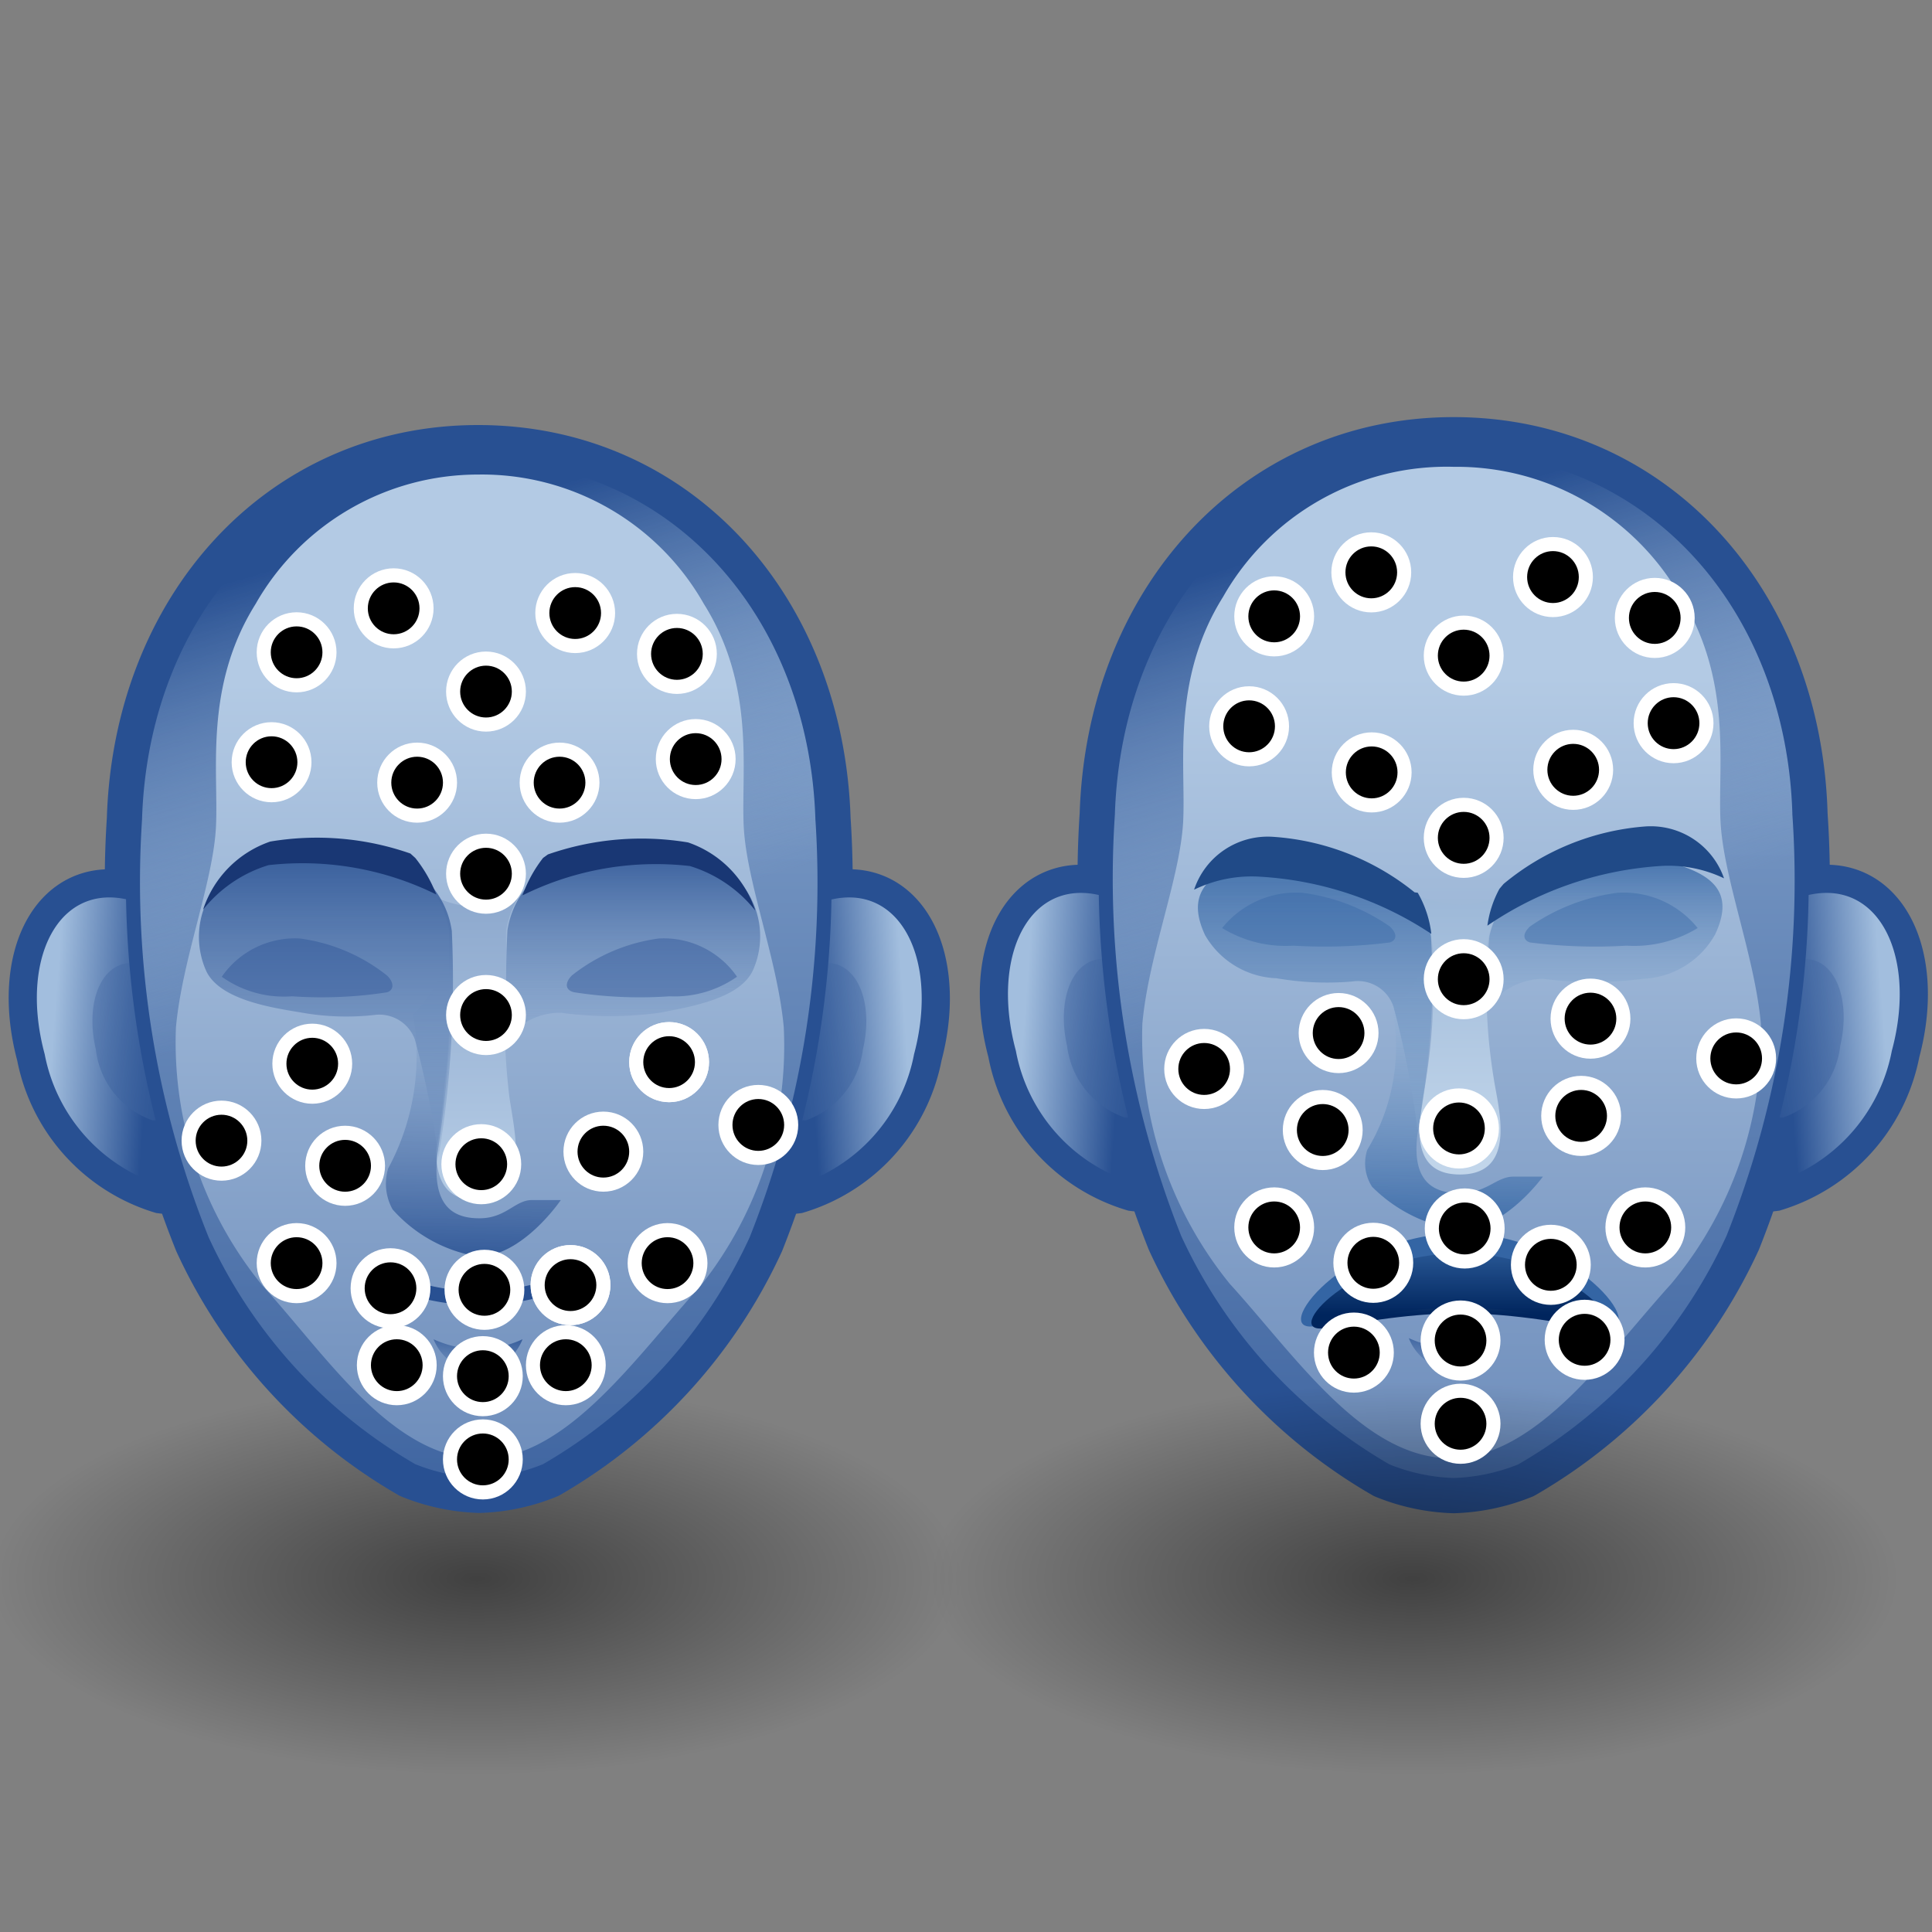 <?xml version="1.0" encoding="UTF-8" standalone="no"?>
<svg
   viewBox="0 0 48 48"
   version="1.1"
   id="svg18006"
   sodipodi:docname="topoflow.svg"
   inkscape:version="1.3-dev (fdc7329b, 2022-05-31)"
   xmlns:inkscape="http://www.inkscape.org/namespaces/inkscape"
   xmlns:sodipodi="http://sodipodi.sourceforge.net/DTD/sodipodi-0.dtd"
   xmlns:xlink="http://www.w3.org/1999/xlink"
   xmlns="http://www.w3.org/2000/svg"
   xmlns:svg="http://www.w3.org/2000/svg">
  <rect x="0" y="0" width="48" height="48" fill="#808080" stroke="none"/>
  <sodipodi:namedview
     id="namedview18008"
     pagecolor="#ffffff"
     bordercolor="#666666"
     borderopacity="1.0"
     inkscape:pageshadow="2"
     inkscape:pageopacity="0.0"
     inkscape:pagecheckerboard="0"
     showgrid="false"
     inkscape:zoom="15.6875"
     inkscape:cx="21.258964"
     inkscape:cy="22.278884"
     inkscape:window-width="2300"
     inkscape:window-height="1232"
     inkscape:window-x="-6"
     inkscape:window-y="-6"
     inkscape:window-maximized="1"
     inkscape:current-layer="svg18006"
     inkscape:showpageshadow="2"
     inkscape:deskcolor="#d1d1d1" />
  <defs
     id="defs17862">
    <linearGradient
       inkscape:collect="always"
       id="linearGradient18506">
      <stop
         style="stop-color:#000000;stop-opacity:0.496"
         offset="0"
         id="stop18502" />
      <stop
         style="stop-color:#000000;stop-opacity:0;"
         offset="1"
         id="stop18504" />
    </linearGradient>
    <style
       id="style17757">.cls-1{isolation:isolate;}.cls-2{fill:url(#radial-gradient);}.cls-3{fill:url(#radial-gradient-2);}.cls-22,.cls-38,.cls-4,.cls-45,.cls-46,.cls-5,.cls-50,.cls-51,.cls-6{fill:none;}.cls-22,.cls-4,.cls-5,.cls-6{stroke:#285092;}.cls-38,.cls-4,.cls-47,.cls-5,.cls-52{stroke-miterlimit:10;}.cls-38,.cls-4,.cls-6{stroke-width:1.4px;}.cls-5{stroke-width:0.7px;}.cls-22,.cls-45,.cls-46,.cls-50,.cls-51,.cls-6{stroke-linecap:round;stroke-linejoin:round;}.cls-7{fill:url(#linear-gradient);}.cls-8{fill:url(#linear-gradient-2);}.cls-9{fill:url(#linear-gradient-3);}.cls-10{fill:url(#linear-gradient-4);}.cls-11{fill:url(#linear-gradient-5);}.cls-12{fill:url(#linear-gradient-6);}.cls-13{fill:url(#linear-gradient-7);}.cls-14{fill:url(#linear-gradient-8);}.cls-15{fill:url(#linear-gradient-9);}.cls-16{fill:url(#linear-gradient-10);}.cls-17{fill:url(#linear-gradient-11);}.cls-18{fill:url(#linear-gradient-12);}.cls-19{fill:url(#linear-gradient-13);}.cls-20{fill:#193774;}.cls-21{fill:#285092;opacity:0.41;}.cls-22,.cls-46,.cls-47,.cls-51,.cls-52{stroke-width:0.35px;}.cls-23{fill:url(#linear-gradient-14);}.cls-24{fill:url(#linear-gradient-15);}.cls-25{fill:url(#linear-gradient-16);}.cls-26{fill:url(#linear-gradient-17);}.cls-27{fill:url(#linear-gradient-18);}.cls-28{fill:url(#linear-gradient-19);}.cls-29{fill:url(#linear-gradient-20);}.cls-30{fill:url(#linear-gradient-21);}.cls-31{fill:url(#radial-gradient-3);}.cls-32{fill:url(#linear-gradient-22);}.cls-33{fill:url(#linear-gradient-23);}.cls-34{fill:url(#linear-gradient-24);}.cls-35{fill:url(#linear-gradient-25);}.cls-36{fill:url(#linear-gradient-26);}.cls-37{fill:url(#linear-gradient-27);}.cls-38{stroke:#fae63f;}.cls-39{fill:url(#linear-gradient-28);}.cls-40{fill:url(#linear-gradient-29);}.cls-41{fill:url(#linear-gradient-30);}.cls-42{fill:#e70e20;}.cls-43{fill:url(#linear-gradient-31);}.cls-44{mix-blend-mode:multiply;fill:url(#radial-gradient-4);}.cls-45{stroke:url(#linear-gradient-32);}.cls-46{stroke:url(#linear-gradient-33);}.cls-47,.cls-52{stroke:#a40000;}.cls-47{fill:url(#linear-gradient-34);}.cls-48{fill:url(#linear-gradient-35);}.cls-49{fill:url(#linear-gradient-36);}.cls-50{stroke:url(#linear-gradient-37);}.cls-51{stroke:url(#linear-gradient-38);}.cls-52{fill:url(#linear-gradient-39);}.cls-53{fill:url(#linear-gradient-40);}.cls-54{fill:url(#linear-gradient-41);}</style>
    <radialGradient
       id="radial-gradient"
       cx="4.71"
       cy="17.39"
       r="7"
       gradientTransform="translate(8.66 30.88) scale(1.11 0.42)"
       gradientUnits="userSpaceOnUse">
      <stop
         offset="0.03"
         stop-color="#212121"
         stop-opacity="0.5"
         id="stop17759" />
      <stop
         offset="0.68"
         stop-color="#212121"
         stop-opacity="0.1"
         id="stop17761" />
      <stop
         offset="0.93"
         stop-color="#212121"
         stop-opacity="0"
         id="stop17763" />
    </radialGradient>
    <radialGradient
       id="radial-gradient-2"
       cx="24.55"
       cy="17.39"
       r="7"
       xlink:href="#radial-gradient" />
    <linearGradient
       id="linear-gradient"
       x1="-42.89"
       y1="28.87"
       x2="-40.74"
       y2="28.51"
       gradientTransform="matrix(0.97, 0.24, -0.24, 0.97, 52.97, 9.23)"
       gradientUnits="userSpaceOnUse">
      <stop
         offset="0"
         stop-color="#a2bede"
         id="stop17767" />
      <stop
         offset="1"
         stop-color="#285092"
         id="stop17769" />
    </linearGradient>
    <linearGradient
       id="linear-gradient-2"
       x1="-45.9"
       y1="29.04"
       x2="-40.03"
       y2="28.41"
       gradientTransform="matrix(0.97, 0.24, -0.24, 0.97, 52.97, 9.23)"
       gradientUnits="userSpaceOnUse">
      <stop
         offset="0"
         stop-color="#a2bede"
         stop-opacity="0"
         id="stop17772" />
      <stop
         offset="1"
         stop-color="#285092"
         id="stop17774" />
    </linearGradient>
    <linearGradient
       id="linear-gradient-3"
       x1="-36.66"
       y1="27.35"
       x2="-34.51"
       y2="26.98"
       gradientTransform="matrix(-1.072,0.265,0.265,1.072,-24.051,5.988)"
       xlink:href="#linear-gradient" />
    <linearGradient
       id="linear-gradient-4"
       x1="-39.67"
       y1="27.52"
       x2="-33.8"
       y2="26.89"
       gradientTransform="matrix(-1.072,0.265,0.265,1.072,-24.051,5.988)"
       xlink:href="#linear-gradient-2" />
    <linearGradient
       id="linear-gradient-5"
       x1="14.03"
       y1="8.06"
       x2="14.03"
       y2="44.49"
       xlink:href="#linear-gradient"
       gradientTransform="matrix(1.105,0,0,1.105,-3.599,-4.212)" />
    <linearGradient
       id="linear-gradient-6"
       x1="14.4"
       y1="25.33"
       x2="11.62"
       y2="15.95"
       xlink:href="#linear-gradient-2"
       gradientTransform="matrix(1.105,0,0,1.105,-3.599,-4.212)" />
    <linearGradient
       id="linear-gradient-7"
       x1="14.03"
       y1="19.15"
       x2="14.03"
       y2="54.54"
       gradientUnits="userSpaceOnUse">
      <stop
         offset="0"
         stop-color="#b3cae4"
         id="stop17781" />
      <stop
         offset="1"
         stop-color="#285092"
         id="stop17783" />
    </linearGradient>
    <linearGradient
       id="linear-gradient-8"
       x1="16.65"
       y1="30.09"
       x2="10.22"
       y2="16.16"
       xlink:href="#linear-gradient-2"
       gradientTransform="matrix(1.058,0,0,1.057,3.32,-3.285)" />
    <linearGradient
       id="linear-gradient-9"
       x1="15.42"
       y1="23.78"
       x2="15.42"
       y2="23.29"
       xlink:href="#linear-gradient-7"
       gradientTransform="matrix(1.105,0,0,1.105,-3.599,-4.212)" />
    <linearGradient
       id="linear-gradient-10"
       x1="14.03"
       y1="30.17"
       x2="14.03"
       y2="7.63"
       xlink:href="#linear-gradient-7"
       gradientTransform="matrix(1.105,0,0,1.105,-3.599,-4.212)" />
    <linearGradient
       id="linear-gradient-11"
       x1="13.98"
       y1="24.76"
       x2="13.87"
       y2="32.54"
       xlink:href="#linear-gradient-2"
       gradientTransform="matrix(1.105,0,0,1.105,-3.599,-4.212)" />
    <linearGradient
       id="linear-gradient-12"
       x1="10.58"
       y1="32.95"
       x2="10.58"
       y2="22.32"
       xlink:href="#linear-gradient-2"
       gradientTransform="matrix(1.105,0,0,1.105,-3.599,-4.212)" />
    <linearGradient
       id="linear-gradient-13"
       x1="17.48"
       y1="29.09"
       x2="17.48"
       y2="22.53"
       xlink:href="#linear-gradient-2"
       gradientTransform="matrix(1.105,0,0,1.105,-3.599,-4.212)" />
    <linearGradient
       id="linear-gradient-14"
       x1="13.88"
       y1="35.65"
       x2="14.04"
       y2="33.71"
       xlink:href="#linear-gradient-2"
       gradientTransform="matrix(1.105,0,0,1.105,-3.599,-4.212)" />
    <linearGradient
       id="linear-gradient-15"
       x1="-41.28"
       y1="28.48"
       x2="-39.13"
       y2="28.11"
       gradientTransform="matrix(1.081,0.267,-0.267,1.08,77.666,5.752)"
       xlink:href="#linear-gradient" />
    <linearGradient
       id="linear-gradient-16"
       x1="-44.29"
       y1="28.64"
       x2="-38.42"
       y2="28.02"
       gradientTransform="matrix(1.081,0.267,-0.267,1.08,77.666,5.752)"
       xlink:href="#linear-gradient-2" />
    <linearGradient
       id="linear-gradient-17"
       x1="-38.27"
       y1="27.74"
       x2="-36.12"
       y2="27.38"
       gradientTransform="matrix(-1.081,0.267,0.267,1.08,-1.971,5.752)"
       xlink:href="#linear-gradient" />
    <linearGradient
       id="linear-gradient-18"
       x1="-41.28"
       y1="27.91"
       x2="-35.41"
       y2="27.28"
       gradientTransform="matrix(-1.081,0.267,0.267,1.08,-1.971,5.752)"
       xlink:href="#linear-gradient-2" />
    <linearGradient
       id="linear-gradient-19"
       x1="15.69"
       y1="8.06"
       x2="15.69"
       y2="44.49"
       gradientTransform="matrix(1.114,0,0,1.114,18.643,-4.526)"
       xlink:href="#linear-gradient" />
    <linearGradient
       id="linear-gradient-20"
       x1="16.06"
       y1="25.33"
       x2="13.27"
       y2="15.95"
       gradientTransform="matrix(1.114,0,0,1.114,18.643,-4.526)"
       xlink:href="#linear-gradient-2" />
    <linearGradient
       id="linear-gradient-21"
       x1="15.69"
       y1="19.15"
       x2="15.69"
       y2="54.54"
       gradientTransform="matrix(1.114,0,0,1.114,18.643,-4.526)"
       xlink:href="#linear-gradient-7" />
    <radialGradient
       id="radial-gradient-3"
       cx="32.97"
       cy="16.24"
       r="1.67"
       gradientUnits="userSpaceOnUse"
       gradientTransform="matrix(1.066,0,0,1.065,-1.715,-2.438)">
      <stop
         offset="0.26"
         stop-color="#204a87"
         id="stop17800" />
      <stop
         offset="0.39"
         stop-color="#2e5893"
         stop-opacity="0.83"
         id="stop17802" />
      <stop
         offset="0.66"
         stop-color="#517cb2"
         stop-opacity="0.41"
         id="stop17804" />
      <stop
         offset="0.9"
         stop-color="#729fcf"
         stop-opacity="0"
         id="stop17806" />
    </radialGradient>
    <linearGradient
       id="linear-gradient-22"
       x1="17.08"
       y1="23.78"
       x2="17.08"
       y2="23.29"
       gradientTransform="matrix(1.114,0,0,1.114,18.643,-4.526)"
       xlink:href="#linear-gradient-7" />
    <linearGradient
       id="linear-gradient-23"
       x1="15.69"
       y1="30.17"
       x2="15.69"
       y2="7.63"
       gradientTransform="matrix(1.114,0,0,1.114,18.643,-4.526)"
       xlink:href="#linear-gradient-7" />
    <linearGradient
       id="linear-gradient-24"
       x1="15.64"
       y1="24.76"
       x2="15.53"
       y2="32.54"
       gradientTransform="matrix(1.114,0,0,1.114,18.643,-4.526)"
       xlink:href="#linear-gradient-2" />
    <linearGradient
       id="linear-gradient-25"
       x1="12.24"
       y1="32.95"
       x2="12.24"
       y2="22.32"
       gradientTransform="matrix(1.114,0,0,1.114,18.643,-4.526)"
       xlink:href="#linear-gradient-2" />
    <linearGradient
       id="linear-gradient-26"
       x1="19.14"
       y1="29.09"
       x2="19.14"
       y2="22.53"
       gradientTransform="matrix(1.114,0,0,1.114,18.643,-4.526)"
       xlink:href="#linear-gradient-2" />
    <linearGradient
       id="linear-gradient-27"
       x1="15.54"
       y1="35.65"
       x2="15.7"
       y2="33.71"
       gradientTransform="matrix(1.114,0,0,1.114,18.643,-4.526)"
       xlink:href="#linear-gradient-2" />
    <linearGradient
       id="linear-gradient-28"
       x1="10.36"
       y1="14.48"
       x2="17.73"
       y2="20.8"
       gradientUnits="userSpaceOnUse">
      <stop
         offset="0"
         stop-color="#fae63f"
         id="stop17815" />
      <stop
         offset="1"
         stop-color="#b68f07"
         id="stop17817" />
    </linearGradient>
    <linearGradient
       id="linear-gradient-29"
       x1="17.74"
       y1="16.33"
       x2="-2.49"
       y2="17.85"
       gradientUnits="userSpaceOnUse">
      <stop
         offset="0"
         stop-color="#fff"
         stop-opacity="0"
         id="stop17820" />
      <stop
         offset="1"
         stop-color="#fff"
         id="stop17822" />
    </linearGradient>
    <linearGradient
       id="linear-gradient-30"
       x1="6.52"
       y1="13.83"
       x2="15.44"
       y2="13.83"
       xlink:href="#linear-gradient-28"
       gradientTransform="matrix(1.058,0,0,1.057,-1.397,-2.138)" />
    <linearGradient
       id="linear-gradient-31"
       x1="13.27"
       y1="13.32"
       x2="4.31"
       y2="14.42"
       xlink:href="#linear-gradient-29"
       gradientTransform="matrix(1.058,0,0,1.057,-1.397,-2.138)" />
    <radialGradient
       id="radial-gradient-4"
       cx="11.06"
       cy="16.24"
       r="1.67"
       gradientUnits="userSpaceOnUse"
       gradientTransform="matrix(1.058,0,0,1.057,-1.397,-2.138)">
      <stop
         offset="0.26"
         stop-color="#555753"
         id="stop17827" />
      <stop
         offset="0.45"
         stop-color="#767873"
         stop-opacity="0.74"
         id="stop17829" />
      <stop
         offset="0.86"
         stop-color="#c9cdc5"
         stop-opacity="0.08"
         id="stop17831" />
      <stop
         offset="0.9"
         stop-color="#d3d7cf"
         stop-opacity="0"
         id="stop17833" />
    </radialGradient>
    <linearGradient
       id="linear-gradient-32"
       x1="19.02"
       y1="13.72"
       x2="22.92"
       y2="13.72"
       gradientTransform="matrix(-1, 0, 0, 1, 30.57, 0)"
       gradientUnits="userSpaceOnUse">
      <stop
         offset="0"
         stop-color="#fff"
         id="stop17836" />
      <stop
         offset="1"
         id="stop17838" />
    </linearGradient>
    <linearGradient
       id="linear-gradient-33"
       x1="19.41"
       y1="14.16"
       x2="21.99"
       y2="14.16"
       gradientTransform="matrix(-1, 0, 0, 1, 30.57, 0)"
       gradientUnits="userSpaceOnUse">
      <stop
         offset="0"
         stop-color="#fff"
         stop-opacity="0.6"
         id="stop17841" />
      <stop
         offset="1"
         stop-color="#fff"
         id="stop17843" />
    </linearGradient>
    <linearGradient
       id="linear-gradient-34"
       x1="22.15"
       y1="9.39"
       x2="24.7"
       y2="12.33"
       gradientTransform="matrix(-1, 0, 0, 1, 30.57, 0)"
       gradientUnits="userSpaceOnUse">
      <stop
         offset="0"
         stop-color="#ef2929"
         id="stop17846" />
      <stop
         offset="0.99"
         stop-color="#a40000"
         id="stop17848" />
    </linearGradient>
    <linearGradient
       id="linear-gradient-35"
       x1="23.13"
       y1="10.26"
       x2="21.56"
       y2="7.65"
       xlink:href="#linear-gradient-33"
       gradientTransform="matrix(1.058,0,0,1.057,-1.397,-2.138)" />
    <linearGradient
       id="linear-gradient-36"
       x1="22.27"
       y1="9.56"
       x2="23.94"
       y2="11.42"
       gradientTransform="matrix(-1, 0, 0, 1, 30.57, 0)"
       gradientUnits="userSpaceOnUse">
      <stop
         offset="0"
         stop-color="#c00"
         stop-opacity="0.6"
         id="stop17852" />
      <stop
         offset="1"
         stop-color="#a40000"
         id="stop17854" />
    </linearGradient>
    <linearGradient
       id="linear-gradient-37"
       x1="38.13"
       y1="13.72"
       x2="42.03"
       y2="13.72"
       gradientTransform="matrix(-1.066,0,0,1.065,74.634,-2.438)"
       xlink:href="#linear-gradient-32" />
    <linearGradient
       id="linear-gradient-38"
       x1="38.52"
       y1="14.16"
       x2="41.1"
       y2="14.16"
       gradientTransform="matrix(-1.066,0,0,1.065,74.634,-2.438)"
       xlink:href="#linear-gradient-33" />
    <linearGradient
       id="linear-gradient-39"
       x1="41.26"
       y1="9.39"
       x2="43.81"
       y2="12.33"
       gradientTransform="matrix(-1.066,0,0,1.065,74.634,-2.438)"
       xlink:href="#linear-gradient-34" />
    <linearGradient
       id="linear-gradient-40"
       x1="42.24"
       y1="10.26"
       x2="40.67"
       y2="7.65"
       gradientTransform="matrix(-1.066,0,0,1.065,74.634,-2.438)"
       xlink:href="#linear-gradient-33" />
    <linearGradient
       id="linear-gradient-41"
       x1="41.38"
       y1="9.56"
       x2="43.05"
       y2="11.42"
       gradientTransform="matrix(-1.066,0,0,1.065,74.634,-2.438)"
       xlink:href="#linear-gradient-36" />
    <linearGradient
       inkscape:collect="always"
       xlink:href="#linear-gradient"
       id="linearGradient18069"
       gradientUnits="userSpaceOnUse"
       gradientTransform="matrix(1.072,0.265,-0.265,1.072,54.957,5.988)"
       x1="-42.89"
       y1="28.87"
       x2="-40.74"
       y2="28.51" />
    <linearGradient
       inkscape:collect="always"
       xlink:href="#linear-gradient-2"
       id="linearGradient18071"
       gradientUnits="userSpaceOnUse"
       gradientTransform="matrix(1.072,0.265,-0.265,1.072,54.957,5.988)"
       x1="-45.9"
       y1="29.04"
       x2="-40.03"
       y2="28.41" />
    <linearGradient
       inkscape:collect="always"
       xlink:href="#linear-gradient-7"
       id="linearGradient18073"
       gradientUnits="userSpaceOnUse"
       x1="14.03"
       y1="19.15"
       x2="14.03"
       y2="54.54"
       gradientTransform="matrix(1.105,0,0,1.105,-3.599,-4.212)" />
    <radialGradient
       inkscape:collect="always"
       xlink:href="#linearGradient18506"
       id="radialGradient18508"
       cx="13.386"
       cy="39.394"
       fx="13.386"
       fy="39.394"
       r="11.538"
       gradientTransform="matrix(1.045,0,0,0.422,-2.14,22.593)"
       gradientUnits="userSpaceOnUse" />
    <radialGradient
       inkscape:collect="always"
       xlink:href="#linearGradient18506"
       id="radialGradient18750"
       gradientUnits="userSpaceOnUse"
       gradientTransform="matrix(1.045,0,0,0.422,21.107,22.593)"
       cx="13.386"
       cy="39.394"
       fx="13.386"
       fy="39.394"
       r="11.538" />
    <linearGradient
       id="linear-gradient-27-8"
       x1="-6.46"
       y1="27"
       x2="-6.46"
       y2="8.74"
       gradientTransform="matrix(-1.33,0,0,1.328,27.676,-7.321)"
       xlink:href="#linear-gradient-8-8" />
    <linearGradient
       id="linear-gradient-8-8"
       x1="14.14"
       y1="18.44"
       x2="14.14"
       y2="59.33"
       gradientUnits="userSpaceOnUse">
      <stop
         offset="0"
         stop-color="#c1d5ea"
         id="stop148875" />
      <stop
         offset="1"
         stop-color="#3465a4"
         id="stop148877" />
    </linearGradient>
    <linearGradient
       id="linear-gradient-31-1"
       x1="34.14"
       y1="22.9"
       x2="34.05"
       y2="28.81"
       xlink:href="#linear-gradient-2-2"
       gradientTransform="matrix(1.33,0,0,1.328,-9.203,-7.321)" />
    <linearGradient
       id="linear-gradient-2-2"
       x1="3.45"
       y1="25"
       x2="7.46"
       y2="24.58"
       gradientUnits="userSpaceOnUse">
      <stop
         offset="0"
         stop-color="#b2cbe5"
         stop-opacity="0"
         id="stop148865" />
      <stop
         offset="1"
         stop-color="#3465a4"
         id="stop148867" />
    </linearGradient>
    <linearGradient
       id="linear-gradient-32-2"
       x1="31.48"
       y1="29.03"
       x2="31.48"
       y2="21.01"
       xlink:href="#linear-gradient-2-2"
       gradientTransform="matrix(1.33,0,0,1.328,-9.203,-7.321)" />
    <linearGradient
       id="linear-gradient-33-4"
       x1="36.88"
       y1="25.66"
       x2="36.88"
       y2="21.19"
       xlink:href="#linear-gradient-2-2"
       gradientTransform="matrix(1.33,0,0,1.328,-9.203,-7.321)" />
    <linearGradient
       id="linear-gradient-35-3"
       x1="34.18"
       y1="29.65"
       x2="34.18"
       y2="28.41"
       gradientTransform="matrix(0.976,0,0,-1.601,2.904,78.141)"
       xlink:href="#linear-gradient-11-8" />
    <linearGradient
       id="linear-gradient-11-8"
       x1="14.01"
       y1="9.91"
       x2="14.01"
       y2="18.41"
       gradientUnits="userSpaceOnUse">
      <stop
         offset="0"
         stop-color="#00255d"
         stop-opacity="0"
         id="stop148882" />
      <stop
         offset="1"
         stop-color="#00255d"
         id="stop148884" />
    </linearGradient>
    <linearGradient
       id="linear-gradient-36-3"
       x1="36.89"
       y1="32.45"
       x2="36.89"
       y2="31.37"
       gradientTransform="matrix(-1.33,0,0,1.328,85.35,-7.321)"
       xlink:href="#linear-gradient-2-2" />
  </defs>
  <ellipse
     style="color:#000000;overflow:visible;fill:url(#radialGradient18508);fill-opacity:1;stroke-width:2;stroke-dasharray:2, 2;-inkscape-stroke:none;stop-color:#000000"
     id="path18398"
     cx="11.849"
     cy="39.201"
     rx="12.057"
     ry="4.864" />
  <path
     class="cls-4"
     d="M 6.118,27.417 A 5.052,5.05 0 0 0 3.597,22.488 C 1.574,21.648 0.436,23.692 1.11,26.19 a 4.245,4.244 0 0 0 2.918,3.26 c 1.039,0.133 1.924,-0.663 2.089,-2.033 z"
     id="path17869"
     style="isolation:isolate" />
  <path
     class="cls-4"
     d="m 17.703,27.417 a 5.008,5.006 0 0 1 2.52,-4.929 c 2.012,-0.84 3.151,1.205 2.487,3.702 a 4.234,4.233 0 0 1 -2.929,3.26 c -1.028,0.133 -1.912,-0.663 -2.078,-2.033 z"
     id="path17871"
     style="isolation:isolate" />
  <path
     class="cls-5"
     d="M 6.118,27.417 A 5.052,5.05 0 0 0 3.597,22.488 C 1.574,21.648 0.436,23.692 1.11,26.19 a 4.245,4.244 0 0 0 2.918,3.26 c 1.039,0.133 1.924,-0.663 2.089,-2.033 z"
     id="path17873"
     style="isolation:isolate" />
  <path
     class="cls-5"
     d="m 17.703,27.417 a 5.008,5.006 0 0 1 2.52,-4.929 c 2.012,-0.84 3.151,1.205 2.487,3.702 a 4.234,4.233 0 0 1 -2.929,3.26 c -1.028,0.133 -1.912,-0.663 -2.078,-2.033 z"
     id="path17875"
     style="isolation:isolate" />
  <path
     class="cls-6"
     d="m 20.433,20.344 c -0.166,-5.15 -3.67,-9.084 -8.556,-9.084 v 0 c -4.864,0 -8.368,3.945 -8.523,9.095 a 23.878,23.871 0 0 0 1.669,10.455 12.768,12.764 0 0 0 5.218,5.725 4.842,4.84 0 0 0 1.669,0.354 v 0 a 4.765,4.763 0 0 0 1.658,-0.354 12.768,12.764 0 0 0 5.218,-5.725 24.044,24.037 0 0 0 1.647,-10.466 z"
     id="path17877"
     style="isolation:isolate" />
  <path
     class="cls-7"
     d="M 6.118,27.417 A 5.052,5.05 0 0 0 3.597,22.488 C 1.574,21.648 0.436,23.692 1.11,26.19 a 4.245,4.244 0 0 0 2.918,3.26 c 1.039,0.133 1.924,-0.663 2.089,-2.033 z"
     id="path17879"
     style="isolation:isolate;fill:url(#linearGradient18069);stroke-width:1" />
  <path
     class="cls-8"
     d="M 4.902,26.665 A 2.642,2.641 0 0 0 3.652,24.002 C 2.635,23.615 2.072,24.753 2.381,26.069 a 2.123,2.122 0 0 0 1.415,1.768 c 0.52,0 0.995,-0.42 1.105,-1.171 z"
     id="path17881"
     style="isolation:isolate;fill:url(#linearGradient18071);stroke-width:1" />
  <path
     class="cls-9"
     d="m 17.703,27.417 a 5.008,5.006 0 0 1 2.52,-4.929 c 2.012,-0.84 3.151,1.205 2.487,3.702 a 4.234,4.233 0 0 1 -2.929,3.26 c -1.028,0.133 -1.912,-0.663 -2.078,-2.033 z"
     id="path17883"
     style="isolation:isolate;fill:url(#linear-gradient-3);stroke-width:1" />
  <path
     class="cls-10"
     d="m 18.919,26.665 a 2.609,2.608 0 0 1 1.249,-2.663 c 1.006,-0.387 1.581,0.751 1.271,2.067 a 2.145,2.144 0 0 1 -1.426,1.768 c -0.52,0 -0.995,-0.42 -1.094,-1.171 z"
     id="path17885"
     style="isolation:isolate;fill:url(#linear-gradient-4);stroke-width:1" />
  <path
     class="cls-11"
     d="m 20.433,20.344 c -0.166,-5.15 -3.67,-9.084 -8.556,-9.084 v 0 c -4.864,0 -8.368,3.945 -8.523,9.095 a 23.878,23.871 0 0 0 1.669,10.455 12.768,12.764 0 0 0 5.218,5.725 4.842,4.84 0 0 0 1.669,0.354 v 0 a 4.765,4.763 0 0 0 1.658,-0.354 12.768,12.764 0 0 0 5.218,-5.725 24.044,24.037 0 0 0 1.647,-10.466 z"
     id="path17887"
     style="isolation:isolate;fill:url(#linear-gradient-5);stroke-width:1" />
  <path
     class="cls-12"
     d="m 20.433,20.344 c -0.166,-5.15 -3.67,-9.084 -8.556,-9.084 v 0 c -4.864,0 -8.368,3.945 -8.523,9.095 a 23.878,23.871 0 0 0 1.669,10.455 12.768,12.764 0 0 0 5.218,5.725 4.842,4.84 0 0 0 1.669,0.354 v 0 a 4.765,4.763 0 0 0 1.658,-0.354 12.768,12.764 0 0 0 5.218,-5.725 24.044,24.037 0 0 0 1.647,-10.466 z"
     id="path17889"
     style="isolation:isolate;fill:url(#linear-gradient-6);stroke-width:1" />
  <path
     class="cls-13"
     d="m 11.877,11.79 a 6.334,6.332 0 0 1 5.605,3.205 c 1.293,2.056 0.929,4.133 0.995,5.526 0.066,1.392 0.84,3.315 0.995,4.995 a 9.595,9.593 0 0 1 -2.067,6.432 c -1.603,1.757 -3.316,4.299 -5.439,4.299 v 0 c -2.211,0 -3.836,-2.542 -5.439,-4.299 A 9.54,9.537 0 0 1 4.371,25.527 C 4.526,23.825 5.3,21.913 5.366,20.532 5.432,19.15 5.067,17.051 6.35,15.006 a 6.356,6.354 0 0 1 5.527,-3.216 z"
     id="path17891"
     style="isolation:isolate;fill:url(#linearGradient18073);stroke-width:1" />
  <path
     class="cls-15"
     d="m 13.336,22.079 a 1.47,1.47 0 0 0 0.21,-0.155 1.105,1.105 0 0 0 -0.21,0.155 z"
     id="path17895"
     style="isolation:isolate;fill:url(#linear-gradient-9);stroke-width:1" />
  <path
     class="cls-16"
     d="m 12.574,24.101 c 0,-0.066 0,-0.122 0,-0.177 0,-0.354 0,-0.652 0,-0.796 a 2.299,2.299 0 0 1 0.298,-0.818 2.852,2.851 0 0 1 -1.006,0.221 2.498,2.498 0 0 1 -0.995,-0.221 2.421,2.42 0 0 1 0.287,0.818 c 0,0.243 0,0.619 0,1.105 a 16.416,16.411 0 0 1 -0.111,2.697 c -0.055,0.619 -0.122,1.205 -0.21,1.658 0,0.652 0.188,1.227 0.995,1.227 1.426,0 0.918,-1.801 0.818,-2.608 a 16.914,16.908 0 0 1 -0.077,-3.105 z"
     id="path17897"
     style="isolation:isolate;fill:url(#linear-gradient-10);stroke-width:1" />
  <path
     class="cls-17"
     d="m 11.181,23.25 a 27.57,27.562 0 0 1 -0.31,5.393 c -0.155,1.315 0.376,1.625 1.039,1.625 0.663,0 0.884,-0.453 1.304,-0.453 h 0.719 c 0,0 -0.951,1.404 -2.056,1.404 a 3.626,3.625 0 0 1 -2.123,-1.171 1.316,1.315 0 0 1 -0.111,-1.017 5.892,5.89 0 0 0 0.619,-3.824 3.151,3.15 0 0 0 0.918,-1.956 z"
     id="path17899"
     style="isolation:isolate;fill:url(#linear-gradient-11);stroke-width:1" />
  <path
     class="cls-18"
     d="m 5.123,24.123 a 2.078,2.078 0 0 1 0.951,-2.697 4.975,4.973 0 0 1 4.046,0.088 2.211,2.21 0 0 1 1.105,1.613 26.874,26.866 0 0 1 -0.332,5.636 A 22.198,22.191 0 0 0 10.307,25.825 0.94,0.939 0 0 0 9.29,25.218 6.323,6.321 0 0 1 7.455,25.151 C 6.715,25.03 5.454,24.831 5.123,24.123 Z"
     id="path17901"
     style="isolation:isolate;fill:url(#linear-gradient-12);stroke-width:1" />
  <path
     class="cls-19"
     d="m 18.698,24.123 c -0.343,0.707 -1.592,0.895 -2.31,1.039 a 9.12,9.117 0 0 1 -2.454,0 1.658,1.658 0 0 0 -1.327,0.641 26.741,26.733 0 0 1 0,-2.685 2.211,2.21 0 0 1 1.105,-1.602 4.997,4.995 0 0 1 4.057,-0.088 2.067,2.067 0 0 1 0.929,2.697 z"
     id="path17903"
     style="isolation:isolate;fill:url(#linear-gradient-13);stroke-width:1" />
  <path
     class="cls-20"
     d="M 10.318,21.316 10.197,21.206 a 7.042,7.04 0 0 0 -3.482,-0.298 2.664,2.663 0 0 0 -1.669,1.691 3.316,3.315 0 0 1 1.625,-1.105 7.506,7.504 0 0 1 4.168,0.729 3.449,3.448 0 0 0 -0.52,-0.906 z"
     id="path17905"
     style="isolation:isolate;stroke-width:1" />
  <path
     class="cls-20"
     d="m 13.491,21.316 0.122,-0.088 a 7.053,7.051 0 0 1 3.482,-0.298 2.664,2.663 0 0 1 1.669,1.691 3.316,3.315 0 0 0 -1.625,-1.105 7.451,7.449 0 0 0 -4.157,0.729 3.316,3.315 0 0 1 0.509,-0.928 z"
     id="path17907"
     style="isolation:isolate;stroke-width:1" />
  <path
     class="cls-21"
     d="m 5.51,24.267 a 2.211,2.21 0 0 1 1.946,-0.95 4.422,4.421 0 0 1 2.156,0.917 c 0.199,0.188 0.166,0.376 0,0.42 a 10.624,10.62 0 0 1 -2.355,0.099 2.664,2.663 0 0 1 -1.747,-0.486 z"
     id="path17909"
     style="isolation:isolate;stroke-width:1" />
  <path
     class="cls-21"
     d="m 18.311,24.267 a 2.211,2.21 0 0 0 -1.946,-0.95 4.422,4.421 0 0 0 -2.156,0.917 c -0.188,0.188 -0.166,0.376 0.066,0.42 a 10.59,10.587 0 0 0 2.355,0.099 2.708,2.708 0 0 0 1.68,-0.486 z"
     id="path17911"
     style="isolation:isolate;stroke-width:1" />
  <path
     class="cls-22"
     d="m 13.768,31.937 a 5.97,5.968 0 0 1 -1.89,0.32 5.881,5.879 0 0 1 -1.857,-0.32"
     id="path17913"
     style="isolation:isolate" />
  <path
     class="cls-23"
     d="m 11.877,33.528 a 2.786,2.785 0 0 0 1.105,-0.254 1.293,1.293 0 0 1 -1.105,0.818 1.316,1.315 0 0 1 -1.105,-0.818 2.863,2.862 0 0 0 1.105,0.254 z"
     id="path17915"
     style="isolation:isolate;fill:url(#linear-gradient-14);stroke-width:1" />
  <path
     class="cls-22"
     d="m 20.433,20.344 c -0.166,-5.15 -3.67,-9.084 -8.556,-9.084 v 0 c -4.864,0 -8.368,3.945 -8.523,9.095 a 23.878,23.871 0 0 0 1.669,10.455 12.768,12.764 0 0 0 5.218,5.725 4.842,4.84 0 0 0 1.669,0.354 v 0 a 4.765,4.763 0 0 0 1.658,-0.354 12.768,12.764 0 0 0 5.218,-5.725 24.044,24.037 0 0 0 1.647,-10.466 z"
     id="path17917"
     style="isolation:isolate" />
  <path
     class="cls-4"
     d="m 30.276,27.343 a 5.048,5.044 0 0 0 -2.541,-4.966 c -2.028,-0.846 -3.176,1.214 -2.496,3.73 a 4.245,4.242 0 0 0 2.942,3.285 c 1.036,0.134 1.928,-0.668 2.095,-2.049 z"
     id="path17919"
     style="isolation:isolate" />
  <path
     class="cls-4"
     d="m 41.954,27.343 a 5.092,5.089 0 0 1 2.541,-4.966 c 2.039,-0.846 3.187,1.214 2.507,3.73 a 4.279,4.276 0 0 1 -2.942,3.285 c -1.036,0.134 -1.928,-0.668 -2.106,-2.049 z"
     id="path17921"
     style="isolation:isolate" />
  <path
     class="cls-5"
     d="m 30.276,27.343 a 5.048,5.044 0 0 0 -2.541,-4.966 c -2.028,-0.846 -3.176,1.214 -2.496,3.73 a 4.245,4.242 0 0 0 2.942,3.285 c 1.036,0.134 1.928,-0.668 2.095,-2.049 z"
     id="path17923"
     style="isolation:isolate" />
  <path
     class="cls-5"
     d="m 41.954,27.343 a 5.092,5.089 0 0 1 2.541,-4.966 c 2.039,-0.846 3.187,1.214 2.507,3.73 a 4.279,4.276 0 0 1 -2.942,3.285 c -1.036,0.134 -1.928,-0.668 -2.106,-2.049 z"
     id="path17925"
     style="isolation:isolate" />
  <path
     class="cls-6"
     d="M 44.706,20.217 C 44.55,15.028 41.018,11.063 36.115,11.063 v 0 c -4.892,0 -8.424,3.975 -8.591,9.164 a 24.235,24.219 0 0 0 1.66,10.545 12.87,12.861 0 0 0 5.259,5.768 4.847,4.844 0 0 0 1.671,0.356 v 0 a 4.881,4.877 0 0 0 1.683,-0.356 12.87,12.861 0 0 0 5.259,-5.768 24.068,24.052 0 0 0 1.649,-10.556 z"
     id="path17927"
     style="isolation:isolate" />
  <path
     class="cls-24"
     d="m 30.276,27.343 a 5.048,5.044 0 0 0 -2.541,-4.966 c -2.028,-0.846 -3.176,1.214 -2.496,3.73 a 4.245,4.242 0 0 0 2.942,3.285 c 1.036,0.134 1.928,-0.668 2.095,-2.049 z"
     id="path17929"
     style="isolation:isolate;fill:url(#linear-gradient-15);stroke-width:1" />
  <path
     class="cls-25"
     d="M 29.051,26.586 A 2.63,2.628 0 0 0 27.792,23.902 c -1.014,-0.39 -1.582,0.757 -1.281,2.082 a 2.162,2.16 0 0 0 1.437,1.782 c 0.524,0 1.003,-0.423 1.103,-1.18 z"
     id="path17931"
     style="isolation:isolate;fill:url(#linear-gradient-16);stroke-width:1" />
  <path
     class="cls-26"
     d="m 41.954,27.343 a 5.092,5.089 0 0 1 2.541,-4.966 c 2.039,-0.846 3.187,1.214 2.507,3.73 a 4.279,4.276 0 0 1 -2.942,3.285 c -1.036,0.134 -1.928,-0.668 -2.106,-2.049 z"
     id="path17933"
     style="isolation:isolate;fill:url(#linear-gradient-17);stroke-width:1" />
  <path
     class="cls-27"
     d="m 43.18,26.586 a 2.652,2.65 0 0 1 1.27,-2.684 c 1.014,-0.39 1.582,0.757 1.27,2.082 a 2.139,2.138 0 0 1 -1.426,1.782 c -0.524,0 -1.003,-0.423 -1.114,-1.18 z"
     id="path17935"
     style="isolation:isolate;fill:url(#linear-gradient-18);stroke-width:1" />
  <path
     class="cls-28"
     d="M 44.706,20.217 C 44.55,15.028 41.018,11.063 36.115,11.063 v 0 c -4.892,0 -8.424,3.975 -8.591,9.164 a 24.235,24.219 0 0 0 1.66,10.545 12.87,12.861 0 0 0 5.259,5.768 4.847,4.844 0 0 0 1.671,0.356 v 0 a 4.881,4.877 0 0 0 1.683,-0.356 12.87,12.861 0 0 0 5.259,-5.768 24.068,24.052 0 0 0 1.649,-10.556 z"
     id="path17937"
     style="isolation:isolate;fill:url(#linear-gradient-19);stroke-width:1" />
  <path
     class="cls-29"
     d="M 44.706,20.217 C 44.55,15.028 41.018,11.063 36.115,11.063 v 0 c -4.892,0 -8.424,3.975 -8.591,9.164 a 24.235,24.219 0 0 0 1.66,10.545 12.87,12.861 0 0 0 5.259,5.768 4.847,4.844 0 0 0 1.671,0.356 v 0 a 4.881,4.877 0 0 0 1.683,-0.356 12.87,12.861 0 0 0 5.259,-5.768 24.068,24.052 0 0 0 1.649,-10.556 z"
     id="path17939"
     style="isolation:isolate;fill:url(#linear-gradient-20);stroke-width:1" />
  <path
     class="cls-30"
     d="m 36.115,11.598 a 6.407,6.403 0 0 1 5.638,3.229 c 1.293,2.071 0.925,4.165 0.992,5.568 0.067,1.403 0.847,3.341 1.003,5.033 a 9.616,9.61 0 0 1 -2.229,6.47 c -1.605,1.77 -3.343,4.332 -5.482,4.332 v 0 c -2.173,0 -3.867,-2.561 -5.482,-4.332 A 9.728,9.721 0 0 1 28.382,25.428 c 0.156,-1.715 0.947,-3.641 1.014,-5.033 0.067,-1.392 -0.301,-3.508 0.992,-5.568 a 6.385,6.38 0 0 1 5.727,-3.229 z"
     id="path17941"
     style="isolation:isolate;fill:url(#linear-gradient-21);stroke-width:1" />
  <path
     class="cls-37"
     d="m 36.115,33.501 a 2.886,2.884 0 0 0 1.114,-0.256 1.326,1.325 0 0 1 -1.114,0.824 1.304,1.303 0 0 1 -1.114,-0.824 2.808,2.806 0 0 0 1.114,0.256 z"
     id="path17965"
     style="isolation:isolate;fill:url(#linear-gradient-27);stroke-width:1" />
  <path
     class="cls-22"
     d="M 44.706,20.217 C 44.55,15.028 41.018,11.063 36.115,11.063 v 0 c -4.892,0 -8.424,3.975 -8.591,9.164 a 24.235,24.219 0 0 0 1.66,10.545 12.87,12.861 0 0 0 5.259,5.768 4.847,4.844 0 0 0 1.671,0.356 v 0 a 4.881,4.877 0 0 0 1.683,-0.356 12.87,12.861 0 0 0 5.259,-5.768 24.068,24.052 0 0 0 1.649,-10.556 z"
     id="path17967"
     style="isolation:isolate" />
  <ellipse
     style="color:#000000;overflow:visible;fill:url(#radialGradient18750);fill-opacity:1;stroke-width:2;stroke-dasharray:2, 2;-inkscape-stroke:none;stop-color:#000000"
     id="ellipse18748"
     cx="35.096"
     cy="39.201"
     rx="12.057"
     ry="4.864" />
  <path
     class="cls-37"
     d="m 36.271,29.18 c 1.45,0 0.945,-1.674 0.838,-2.404 a 13.557,13.535 0 0 1 -0.16,-2.856 2.155,2.152 0 0 1 0.998,-2.019 2.954,2.949 0 0 1 -1.676,0.571 v 0 a 2.993,2.989 0 0 1 -1.676,-0.571 2.155,2.152 0 0 1 0.998,2.019 13.557,13.535 0 0 1 -0.16,2.856 c -0.093,0.731 -0.612,2.404 0.838,2.404 z"
     id="path148999"
     style="isolation:isolate;fill:url(#linear-gradient-27-8);stroke-width:1" />
  <path
     class="cls-41"
     d="m 35.539,23.229 a 22.763,22.727 0 0 1 -0.319,4.928 c -0.16,1.195 0.386,1.488 1.051,1.488 0.665,0 0.905,-0.412 1.33,-0.412 h 0.732 c 0,0 -0.958,1.328 -2.062,1.328 a 3.765,3.759 0 0 1 -2.182,-1.076 1.078,1.076 0 0 1 -0.12,-0.917 4.962,4.955 0 0 0 0.625,-3.507 2.661,2.657 0 0 0 0.945,-1.833 z"
     id="path149011"
     style="isolation:isolate;fill:url(#linear-gradient-31-1);stroke-width:1" />
  <path
     class="cls-42"
     d="m 29.938,23.229 c -0.452,-0.97 0,-1.461 0.971,-1.846 1.45,-0.584 1.942,-0.213 3.552,0.412 a 1.969,1.966 0 0 1 1.091,1.474 19.092,19.061 0 0 1 -0.333,4.822 22.497,22.461 0 0 0 -0.599,-3.082 0.931,0.93 0 0 0 -1.024,-0.624 7.331,7.319 0 0 1 -1.876,-0.08 2.142,2.139 0 0 1 -1.783,-1.076 z"
     id="path149013"
     style="isolation:isolate;fill:url(#linear-gradient-32-2);stroke-width:1" />
  <path
     class="cls-43"
     d="m 42.604,23.229 a 2.155,2.152 0 0 1 -1.783,1.089 9.739,9.723 0 0 1 -2.488,0 1.73,1.727 0 0 0 -1.33,0.664 9.952,9.936 0 0 1 0,-1.713 1.916,1.913 0 0 1 1.078,-1.368 c 1.623,-0.624 2.102,-1.009 3.566,-0.425 1.038,0.306 1.41,0.81 0.958,1.753 z"
     id="path149015"
     style="isolation:isolate;fill:url(#linear-gradient-33-4);stroke-width:1" />
  <path
     class="cls-26"
     d="m 35.224,22.18 -0.079,-0.01 a 6.24,6.23 7.373 0 0 -3.524,-1.38 1.929,1.926 7.373 0 0 -1.954,1.314 3.26,3.254 7.373 0 1 1.651,-0.322 8.568,8.554 7.373 0 1 4.243,1.42 2.661,2.657 7.373 0 0 -0.337,-1.021 z"
     id="path149017"
     style="isolation:isolate;fill:#204a87;stroke-width:1" />
  <path
     class="cls-26"
     d="m 37.253,22.083 0.103,-0.122 a 6.23,6.24 81.861 0 1 3.505,-1.427 1.926,1.929 81.861 0 1 1.972,1.288 3.175,3.18 81.861 0 0 -1.642,-0.302 8.567,8.581 81.861 0 0 -4.237,1.478 2.657,2.661 81.861 0 1 0.299,-0.915 z"
     id="path149019"
     style="isolation:isolate;fill:#204a87;stroke-width:1" />
  <path
     class="cls-27"
     d="m 30.364,23.057 a 2.355,2.351 0 0 1 1.982,-0.877 4.896,4.888 0 0 1 2.182,0.837 c 0.2,0.186 0.173,0.345 0,0.398 a 12.812,12.791 0 0 1 -2.395,0.08 3.02,3.015 0 0 1 -1.769,-0.438 z"
     id="path149021"
     style="opacity:0.41;isolation:isolate;fill:#3465a4;stroke-width:1" />
  <path
     class="cls-27"
     d="m 42.178,23.057 a 2.355,2.351 0 0 0 -1.982,-0.877 4.896,4.888 0 0 0 -2.182,0.837 c -0.2,0.186 -0.173,0.345 0,0.398 a 12.865,12.845 0 0 0 2.395,0.08 3.02,3.015 0 0 0 1.769,-0.438 z"
     id="path149023"
     style="opacity:0.41;isolation:isolate;fill:#3465a4;stroke-width:1" />
  <path
     class="cls-23"
     d="m 39.852,32.944 c 1.201,0.218 -0.71,-2.303 -3.582,-2.303 -2.872,0 -4.782,2.521 -3.582,2.303 0.606,-0.099 2.088,-0.457 3.582,-0.457 1.493,0 2.945,0.357 3.582,0.457 z"
     id="path149027"
     style="isolation:isolate;fill:#3465a4;stroke-width:1" />
  <path
     class="cls-45"
     d="m 39.619,32.996 c 1.123,0.176 -0.664,-1.858 -3.348,-1.858 -2.685,0 -4.471,2.034 -3.348,1.858 0.566,-0.08 1.952,-0.368 3.348,-0.368 1.396,0 2.753,0.288 3.348,0.368 z"
     id="path149029"
     style="isolation:isolate;fill:url(#linear-gradient-35-3);stroke:none;stroke-width:1" />
  <g
     id="g2"
     transform="matrix(0.61,0,0,0.612,5.6,17.884)"
     style="stroke-width:1.636">
    <circle
       style="color:#000000;overflow:visible;fill:#000000;stroke:#ffffff;stroke-width:0.573;stroke-linecap:round;stroke-linejoin:round;stop-color:#000000"
       id="path1"
       cx="2.9"
       cy="-2.741"
       r="1.339" />
    <circle
       style="color:#000000;overflow:visible;fill:#000000;stroke:#ffffff;stroke-width:0.573;stroke-linecap:round;stroke-linejoin:round;stop-color:#000000"
       id="circle1"
       cx="6.853"
       cy="-4.526"
       r="1.339" />
    <circle
       style="color:#000000;overflow:visible;fill:#000000;stroke:#ffffff;stroke-width:0.573;stroke-linecap:round;stroke-linejoin:round;stop-color:#000000"
       id="circle2"
       cx="14.247"
       cy="-4.335"
       r="1.339" />
    <circle
       style="color:#000000;overflow:visible;fill:#000000;stroke:#ffffff;stroke-width:0.573;stroke-linecap:round;stroke-linejoin:round;stop-color:#000000"
       id="circle3"
       cx="18.39"
       cy="-2.677"
       r="1.339" />
    <circle
       style="color:#000000;overflow:visible;fill:#000000;stroke:#ffffff;stroke-width:0.573;stroke-linecap:round;stroke-linejoin:round;stop-color:#000000"
       id="circle4"
       cx="1.88"
       cy="1.721"
       r="1.339" />
    <circle
       style="color:#000000;overflow:visible;fill:#000000;stroke:#ffffff;stroke-width:0.573;stroke-linecap:round;stroke-linejoin:round;stop-color:#000000"
       id="circle5"
       cx="7.809"
       cy="2.55"
       r="1.339" />
    <circle
       style="color:#000000;overflow:visible;fill:#000000;stroke:#ffffff;stroke-width:0.573;stroke-linecap:round;stroke-linejoin:round;stop-color:#000000"
       id="circle6"
       cx="13.61"
       cy="2.55"
       r="1.339" />
    <circle
       style="color:#000000;overflow:visible;fill:#000000;stroke:#ffffff;stroke-width:0.573;stroke-linecap:round;stroke-linejoin:round;stop-color:#000000"
       id="circle7"
       cx="19.155"
       cy="1.594"
       r="1.339" />
    <circle
       style="color:#000000;overflow:visible;fill:#000000;stroke:#ffffff;stroke-width:0.573;stroke-linecap:round;stroke-linejoin:round;stop-color:#000000"
       id="circle8"
       cx="10.614"
       cy="-1.147"
       r="1.339" />
    <circle
       style="color:#000000;overflow:visible;fill:#000000;stroke:#ffffff;stroke-width:0.573;stroke-linecap:round;stroke-linejoin:round;stop-color:#000000"
       id="circle9"
       cx="10.614"
       cy="6.247"
       r="1.339" />
    <circle
       style="color:#000000;overflow:visible;fill:#000000;stroke:#ffffff;stroke-width:0.573;stroke-linecap:round;stroke-linejoin:round;stop-color:#000000"
       id="circle10"
       cx="10.614"
       cy="11.984"
       r="1.339" />
    <circle
       style="color:#000000;overflow:visible;fill:#000000;stroke:#ffffff;stroke-width:0.573;stroke-linecap:round;stroke-linejoin:round;stop-color:#000000"
       id="circle11"
       cx="10.422"
       cy="18.04"
       r="1.339" />
    <circle
       style="color:#000000;overflow:visible;fill:#000000;stroke:#ffffff;stroke-width:0.573;stroke-linecap:round;stroke-linejoin:round;stop-color:#000000"
       id="circle12"
       cx="3.538"
       cy="13.96"
       r="1.339" />
    <circle
       style="color:#000000;overflow:visible;fill:#000000;stroke:#ffffff;stroke-width:0.573;stroke-linecap:round;stroke-linejoin:round;stop-color:#000000"
       id="circle13"
       cx="18.072"
       cy="13.896"
       r="1.339" />
    <circle
       style="color:#000000;overflow:visible;fill:#000000;stroke:#ffffff;stroke-width:0.573;stroke-linecap:round;stroke-linejoin:round;stop-color:#000000"
       id="circle14"
       cx="18.072"
       cy="13.896"
       r="1.339" />
    <circle
       style="color:#000000;overflow:visible;fill:#000000;stroke:#ffffff;stroke-width:0.573;stroke-linecap:round;stroke-linejoin:round;stop-color:#000000"
       id="circle15"
       cx="-0.159"
       cy="17.084"
       r="1.339" />
    <circle
       style="color:#000000;overflow:visible;fill:#000000;stroke:#ffffff;stroke-width:0.573;stroke-linecap:round;stroke-linejoin:round;stop-color:#000000"
       id="circle16"
       cx="4.876"
       cy="18.104"
       r="1.339" />
    <circle
       style="color:#000000;overflow:visible;fill:#000000;stroke:#ffffff;stroke-width:0.573;stroke-linecap:round;stroke-linejoin:round;stop-color:#000000"
       id="circle17"
       cx="15.394"
       cy="17.53"
       r="1.339" />
    <circle
       style="color:#000000;overflow:visible;fill:#000000;stroke:#ffffff;stroke-width:0.573;stroke-linecap:round;stroke-linejoin:round;stop-color:#000000"
       id="circle18"
       cx="21.705"
       cy="16.446"
       r="1.339" />
    <circle
       style="color:#000000;overflow:visible;fill:#000000;stroke:#ffffff;stroke-width:0.573;stroke-linecap:round;stroke-linejoin:round;stop-color:#000000"
       id="circle19"
       cx="18.008"
       cy="22.056"
       r="1.339" />
    <circle
       style="color:#000000;overflow:visible;fill:#000000;stroke:#ffffff;stroke-width:0.573;stroke-linecap:round;stroke-linejoin:round;stop-color:#000000"
       id="circle20"
       cx="2.9"
       cy="22.056"
       r="1.339" />
    <circle
       style="color:#000000;overflow:visible;fill:#000000;stroke:#ffffff;stroke-width:0.573;stroke-linecap:round;stroke-linejoin:round;stop-color:#000000"
       id="circle21"
       cx="6.725"
       cy="23.076"
       r="1.339" />
    <circle
       style="color:#000000;overflow:visible;fill:#000000;stroke:#ffffff;stroke-width:0.573;stroke-linecap:round;stroke-linejoin:round;stop-color:#000000"
       id="circle22"
       cx="14.056"
       cy="22.948"
       r="1.339" />
    <circle
       style="color:#000000;overflow:visible;fill:#000000;stroke:#ffffff;stroke-width:0.573;stroke-linecap:round;stroke-linejoin:round;stop-color:#000000"
       id="circle23"
       cx="14.056"
       cy="22.948"
       r="1.339" />
    <circle
       style="color:#000000;overflow:visible;fill:#000000;stroke:#ffffff;stroke-width:0.573;stroke-linecap:round;stroke-linejoin:round;stop-color:#000000"
       id="circle24"
       cx="10.55"
       cy="23.139"
       r="1.339" />
    <circle
       style="color:#000000;overflow:visible;fill:#000000;stroke:#ffffff;stroke-width:0.573;stroke-linecap:round;stroke-linejoin:round;stop-color:#000000"
       id="circle25"
       cx="10.486"
       cy="26.645"
       r="1.339" />
    <circle
       style="color:#000000;overflow:visible;fill:#000000;stroke:#ffffff;stroke-width:0.573;stroke-linecap:round;stroke-linejoin:round;stop-color:#000000"
       id="circle26"
       cx="6.98"
       cy="26.199"
       r="1.339" />
    <circle
       style="color:#000000;overflow:visible;fill:#000000;stroke:#ffffff;stroke-width:0.573;stroke-linecap:round;stroke-linejoin:round;stop-color:#000000"
       id="circle27"
       cx="13.865"
       cy="26.199"
       r="1.339" />
    <circle
       style="color:#000000;overflow:visible;fill:#000000;stroke:#ffffff;stroke-width:0.573;stroke-linecap:round;stroke-linejoin:round;stop-color:#000000"
       id="circle28"
       cx="10.486"
       cy="30.024"
       r="1.339" />
  </g>
  <ellipse
     style="color:#000000;overflow:visible;fill:#000000;stroke:#ffffff;stroke-width:0.35;stroke-linecap:round;stroke-linejoin:round;stop-color:#000000"
     id="circle29"
     cx="31.657"
     cy="15.313"
     rx="0.817"
     ry="0.82" />
  <ellipse
     style="color:#000000;overflow:visible;fill:#000000;stroke:#ffffff;stroke-width:0.35;stroke-linecap:round;stroke-linejoin:round;stop-color:#000000"
     id="circle30"
     cx="34.069"
     cy="14.22"
     rx="0.817"
     ry="0.82" />
  <ellipse
     style="color:#000000;overflow:visible;fill:#000000;stroke:#ffffff;stroke-width:0.35;stroke-linecap:round;stroke-linejoin:round;stop-color:#000000"
     id="circle31"
     cx="38.583"
     cy="14.337"
     rx="0.817"
     ry="0.82" />
  <ellipse
     style="color:#000000;overflow:visible;fill:#000000;stroke:#ffffff;stroke-width:0.35;stroke-linecap:round;stroke-linejoin:round;stop-color:#000000"
     id="circle32"
     cx="41.112"
     cy="15.352"
     rx="0.817"
     ry="0.82" />
  <ellipse
     style="color:#000000;overflow:visible;fill:#000000;stroke:#ffffff;stroke-width:0.35;stroke-linecap:round;stroke-linejoin:round;stop-color:#000000"
     id="circle33"
     cx="31.034"
     cy="18.045"
     rx="0.817"
     ry="0.82" />
  <ellipse
     style="color:#000000;overflow:visible;fill:#000000;stroke:#ffffff;stroke-width:0.35;stroke-linecap:round;stroke-linejoin:round;stop-color:#000000"
     id="circle34"
     cx="34.079"
     cy="19.19"
     rx="0.817"
     ry="0.82" />
  <ellipse
     style="color:#000000;overflow:visible;fill:#000000;stroke:#ffffff;stroke-width:0.35;stroke-linecap:round;stroke-linejoin:round;stop-color:#000000"
     id="circle35"
     cx="39.086"
     cy="19.126"
     rx="0.817"
     ry="0.82" />
  <ellipse
     style="color:#000000;overflow:visible;fill:#000000;stroke:#ffffff;stroke-width:0.35;stroke-linecap:round;stroke-linejoin:round;stop-color:#000000"
     id="circle36"
     cx="41.579"
     cy="17.967"
     rx="0.817"
     ry="0.82" />
  <ellipse
     style="color:#000000;overflow:visible;fill:#000000;stroke:#ffffff;stroke-width:0.35;stroke-linecap:round;stroke-linejoin:round;stop-color:#000000"
     id="circle37"
     cx="36.365"
     cy="16.289"
     rx="0.817"
     ry="0.82" />
  <ellipse
     style="color:#000000;overflow:visible;fill:#000000;stroke:#ffffff;stroke-width:0.35;stroke-linecap:round;stroke-linejoin:round;stop-color:#000000"
     id="circle38"
     cx="36.365"
     cy="20.816"
     rx="0.817"
     ry="0.82" />
  <ellipse
     style="color:#000000;overflow:visible;fill:#000000;stroke:#ffffff;stroke-width:0.35;stroke-linecap:round;stroke-linejoin:round;stop-color:#000000"
     id="circle39"
     cx="36.365"
     cy="24.328"
     rx="0.817"
     ry="0.82" />
  <ellipse
     style="color:#000000;overflow:visible;fill:#000000;stroke:#ffffff;stroke-width:0.35;stroke-linecap:round;stroke-linejoin:round;stop-color:#000000"
     id="circle40"
     cx="36.248"
     cy="28.036"
     rx="0.817"
     ry="0.82" />
  <ellipse
     style="color:#000000;overflow:visible;fill:#000000;stroke:#ffffff;stroke-width:0.35;stroke-linecap:round;stroke-linejoin:round;stop-color:#000000"
     id="circle41"
     cx="33.257"
     cy="25.666"
     rx="0.817"
     ry="0.82" />
  <ellipse
     style="color:#000000;overflow:visible;fill:#000000;stroke:#ffffff;stroke-width:0.35;stroke-linecap:round;stroke-linejoin:round;stop-color:#000000"
     id="circle42"
     cx="39.515"
     cy="25.308"
     rx="0.817"
     ry="0.82" />
  <ellipse
     style="color:#000000;overflow:visible;fill:#000000;stroke:#ffffff;stroke-width:0.35;stroke-linecap:round;stroke-linejoin:round;stop-color:#000000"
     id="circle44"
     cx="29.917"
     cy="26.558"
     rx="0.817"
     ry="0.82" />
  <ellipse
     style="color:#000000;overflow:visible;fill:#000000;stroke:#ffffff;stroke-width:0.35;stroke-linecap:round;stroke-linejoin:round;stop-color:#000000"
     id="circle45"
     cx="32.863"
     cy="28.075"
     rx="0.817"
     ry="0.82" />
  <ellipse
     style="color:#000000;overflow:visible;fill:#000000;stroke:#ffffff;stroke-width:0.35;stroke-linecap:round;stroke-linejoin:round;stop-color:#000000"
     id="circle46"
     cx="39.283"
     cy="27.724"
     rx="0.817"
     ry="0.82" />
  <ellipse
     style="color:#000000;overflow:visible;fill:#000000;stroke:#ffffff;stroke-width:0.35;stroke-linecap:round;stroke-linejoin:round;stop-color:#000000"
     id="circle47"
     cx="43.135"
     cy="26.296"
     rx="0.817"
     ry="0.82" />
  <ellipse
     style="color:#000000;overflow:visible;fill:#000000;stroke:#ffffff;stroke-width:0.35;stroke-linecap:round;stroke-linejoin:round;stop-color:#000000"
     id="circle48"
     cx="40.878"
     cy="30.495"
     rx="0.817"
     ry="0.82" />
  <ellipse
     style="color:#000000;overflow:visible;fill:#000000;stroke:#ffffff;stroke-width:0.35;stroke-linecap:round;stroke-linejoin:round;stop-color:#000000"
     id="circle49"
     cx="31.657"
     cy="30.495"
     rx="0.817"
     ry="0.82" />
  <ellipse
     style="color:#000000;overflow:visible;fill:#000000;stroke:#ffffff;stroke-width:0.35;stroke-linecap:round;stroke-linejoin:round;stop-color:#000000"
     id="circle50"
     cx="34.119"
     cy="31.374"
     rx="0.817"
     ry="0.82" />
  <ellipse
     style="color:#000000;overflow:visible;fill:#000000;stroke:#ffffff;stroke-width:0.35;stroke-linecap:round;stroke-linejoin:round;stop-color:#000000"
     id="circle51"
     cx="38.53"
     cy="31.424"
     rx="0.817"
     ry="0.82" />
  <ellipse
     style="color:#000000;overflow:visible;fill:#000000;stroke:#ffffff;stroke-width:0.35;stroke-linecap:round;stroke-linejoin:round;stop-color:#000000"
     id="circle53"
     cx="36.39"
     cy="30.521"
     rx="0.817"
     ry="0.82" />
  <ellipse
     style="color:#000000;overflow:visible;fill:#000000;stroke:#ffffff;stroke-width:0.35;stroke-linecap:round;stroke-linejoin:round;stop-color:#000000"
     id="circle54"
     cx="36.287"
     cy="33.305"
     rx="0.817"
     ry="0.82" />
  <ellipse
     style="color:#000000;overflow:visible;fill:#000000;stroke:#ffffff;stroke-width:0.35;stroke-linecap:round;stroke-linejoin:round;stop-color:#000000"
     id="circle55"
     cx="33.637"
     cy="33.605"
     rx="0.817"
     ry="0.82" />
  <ellipse
     style="color:#000000;overflow:visible;fill:#000000;stroke:#ffffff;stroke-width:0.35;stroke-linecap:round;stroke-linejoin:round;stop-color:#000000"
     id="circle56"
     cx="39.369"
     cy="33.287"
     rx="0.817"
     ry="0.82" />
  <ellipse
     style="color:#000000;overflow:visible;fill:#000000;stroke:#ffffff;stroke-width:0.35;stroke-linecap:round;stroke-linejoin:round;stop-color:#000000"
     id="circle57"
     cx="36.287"
     cy="35.373"
     rx="0.817"
     ry="0.82" />
</svg>
